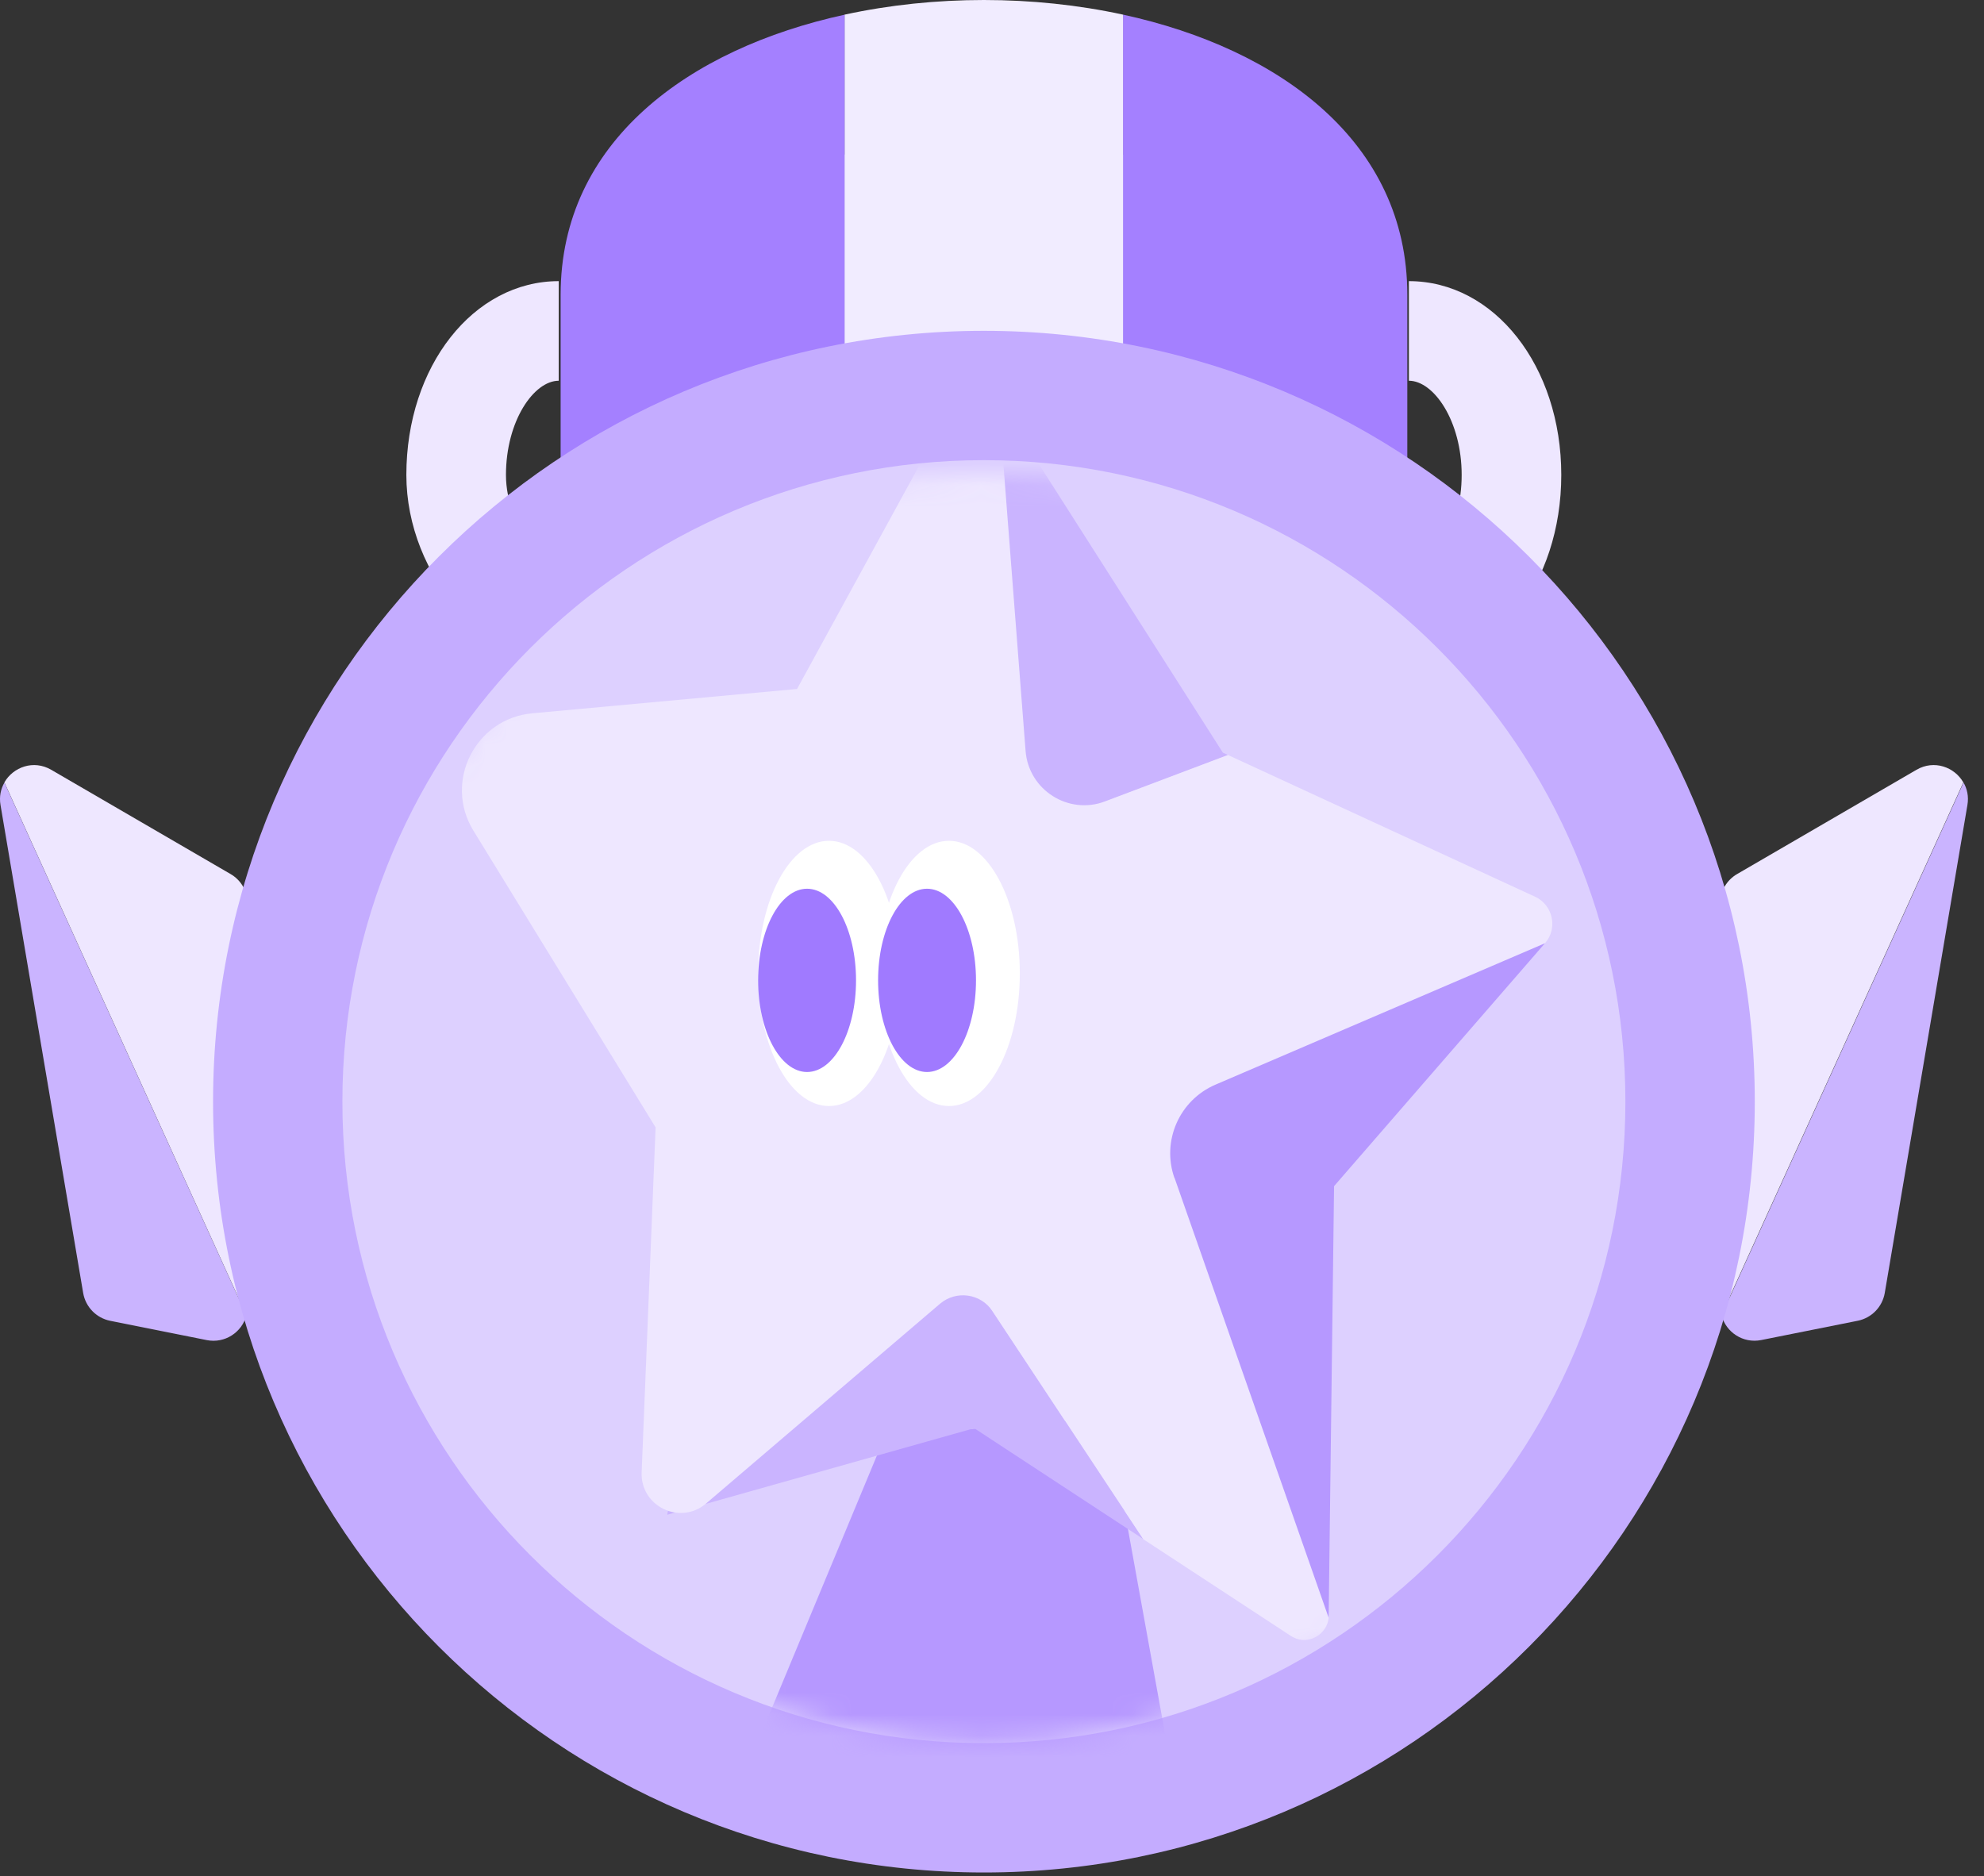 <svg width="92" height="87" viewBox="0 0 92 87" fill="none" xmlns="http://www.w3.org/2000/svg">
<rect x="0" y="0" width="92" height="87" fill="#333333" stroke="none"/>
<path d="M79.765 60.593V41.899C79.765 41.338 80.061 40.816 80.55 40.533L88.871 35.696C89.689 35.221 90.633 35.571 91.042 36.283L79.817 60.995C79.784 60.87 79.765 60.731 79.765 60.593Z" fill="#EEE7FF"/>
<path d="M91.048 36.283C91.219 36.58 91.298 36.936 91.232 37.325L87.398 59.959C87.286 60.606 86.791 61.114 86.151 61.246L81.664 62.143C80.826 62.308 80.034 61.78 79.83 60.995L91.054 36.283H91.048Z" fill="#CAB4FF"/>
<path d="M11.48 60.593V41.899C11.48 41.338 11.183 40.816 10.694 40.533L2.373 35.696C1.555 35.221 0.612 35.571 0.203 36.283L11.427 60.995C11.46 60.87 11.48 60.731 11.48 60.593Z" fill="#EEE7FF"/>
<path d="M0.208 36.285C0.036 36.582 -0.043 36.938 0.023 37.327L3.857 59.961C3.969 60.608 4.464 61.116 5.104 61.248L9.591 62.145C10.429 62.31 11.221 61.782 11.426 60.997L0.201 36.285H0.208Z" fill="#CAB4FF"/>
<path d="M44.134 1.654L31.702 15.466C30.54 16.759 31.457 18.818 33.193 18.818H58.057C59.792 18.818 60.71 16.759 59.548 15.466L47.116 1.654C46.318 0.77 44.932 0.77 44.134 1.654Z" fill="#BABABA"/>
<path d="M25.997 13.665V39.32H39.181V0.678C31.929 2.255 25.997 6.577 25.997 13.665Z" fill="#A480FF"/>
<path d="M65.258 13.665C65.258 6.577 59.326 2.255 52.074 0.678V39.32H65.258V13.665Z" fill="#A480FF"/>
<path d="M39.169 0.678V39.32H52.076V0.678C47.913 -0.226 43.333 -0.226 39.169 0.678Z" fill="#F1ECFF"/>
<path d="M65.331 31.012H26.794C22.63 31.012 18.843 26.729 18.843 22.024C18.843 16.983 21.951 13.037 25.91 13.037V17.656C24.755 17.656 23.462 19.523 23.462 22.024C23.462 24.525 25.481 26.392 26.794 26.392H65.331C66.486 26.392 67.779 24.525 67.779 22.024C67.779 19.523 66.486 17.656 65.331 17.656V13.037C69.297 13.037 72.398 16.983 72.398 22.024C72.398 27.066 69.29 31.012 65.331 31.012Z" fill="#EEE7FF"/>
<path d="M45.626 86.832C65.367 86.832 81.371 70.828 81.371 51.086C81.371 31.345 65.367 15.341 45.626 15.341C25.884 15.341 9.88 31.345 9.88 51.086C9.88 70.828 25.884 86.832 45.626 86.832Z" fill="#C4ACFF"/>
<path d="M45.624 80.834C62.053 80.834 75.371 67.515 75.371 51.086C75.371 34.658 62.053 21.339 45.624 21.339C29.195 21.339 15.877 34.658 15.877 51.086C15.877 67.515 29.195 80.834 45.624 80.834Z" fill="#DDD0FF"/>
<mask id="mask0_117_1608" style="mask-type:luminance" maskUnits="userSpaceOnUse" x="16" y="22" width="60" height="59">
<path d="M45.625 80.8C61.857 80.8 75.016 67.641 75.016 51.409C75.016 35.177 61.857 22.019 45.625 22.019C29.393 22.019 16.234 35.177 16.234 51.409C16.234 67.641 29.393 80.8 45.625 80.8Z" fill="white"/>
</mask>
<g mask="url(#mask0_117_1608)">
<path d="M41.028 66.62L32.971 85.994H55.037L51.362 65.703L41.028 66.62Z" fill="#B698FF"/>
<path d="M31.193 69.734C31.041 69.859 30.955 70.05 30.942 70.242L45.176 66.23L53.015 71.37L44.998 59.255L31.186 69.734H31.193Z" fill="#CAB4FF"/>
<path d="M56.946 35.011L56.708 34.906L46.051 18.191C45.959 18.02 45.715 18.013 45.616 18.191L47.84 38.456L56.939 35.018L56.946 35.011Z" fill="#CAB4FF"/>
<path d="M56.941 53.164L61.547 74.531C61.91 75.554 60.761 76.458 59.851 75.857L53.015 71.377L46.02 60.799C45.479 59.981 44.344 59.822 43.592 60.456L32.743 69.72C31.536 70.75 29.688 69.852 29.754 68.269L30.401 52.28L21.954 38.522C20.562 36.258 22.034 33.322 24.68 33.078L36.96 31.949L44.383 18.376C44.878 17.478 46.238 17.768 46.317 18.791L47.557 34.82C47.696 36.634 49.544 37.809 51.246 37.162L56.941 35.011L71.181 41.583C72.012 41.966 72.25 43.048 71.643 43.741L57.541 51.29" fill="#EEE7FF"/>
<path d="M54.465 54.622L61.611 75.019L61.862 55.005L71.641 43.741L56.358 50.3C54.689 51.019 53.858 52.906 54.458 54.622H54.465Z" fill="#B698FF"/>
<path d="M38.441 51.29C40.256 51.29 41.727 48.537 41.727 45.14C41.727 41.744 40.256 38.99 38.441 38.99C36.626 38.99 35.155 41.744 35.155 45.14C35.155 48.537 36.626 51.29 38.441 51.29Z" fill="white"/>
<path d="M37.425 49.712C38.679 49.712 39.695 47.809 39.695 45.462C39.695 43.115 38.679 41.213 37.425 41.213C36.171 41.213 35.155 43.115 35.155 45.462C35.155 47.809 36.171 49.712 37.425 49.712Z" fill="#A07AFF"/>
<path d="M44.004 51.29C45.819 51.29 47.29 48.537 47.29 45.14C47.29 41.744 45.819 38.99 44.004 38.99C42.189 38.99 40.718 41.744 40.718 45.14C40.718 48.537 42.189 51.29 44.004 51.29Z" fill="white"/>
<path d="M42.987 49.712C44.241 49.712 45.258 47.809 45.258 45.462C45.258 43.115 44.241 41.213 42.987 41.213C41.734 41.213 40.718 43.115 40.718 45.462C40.718 47.809 41.734 49.712 42.987 49.712Z" fill="#A07AFF"/>
</g>
</svg>
